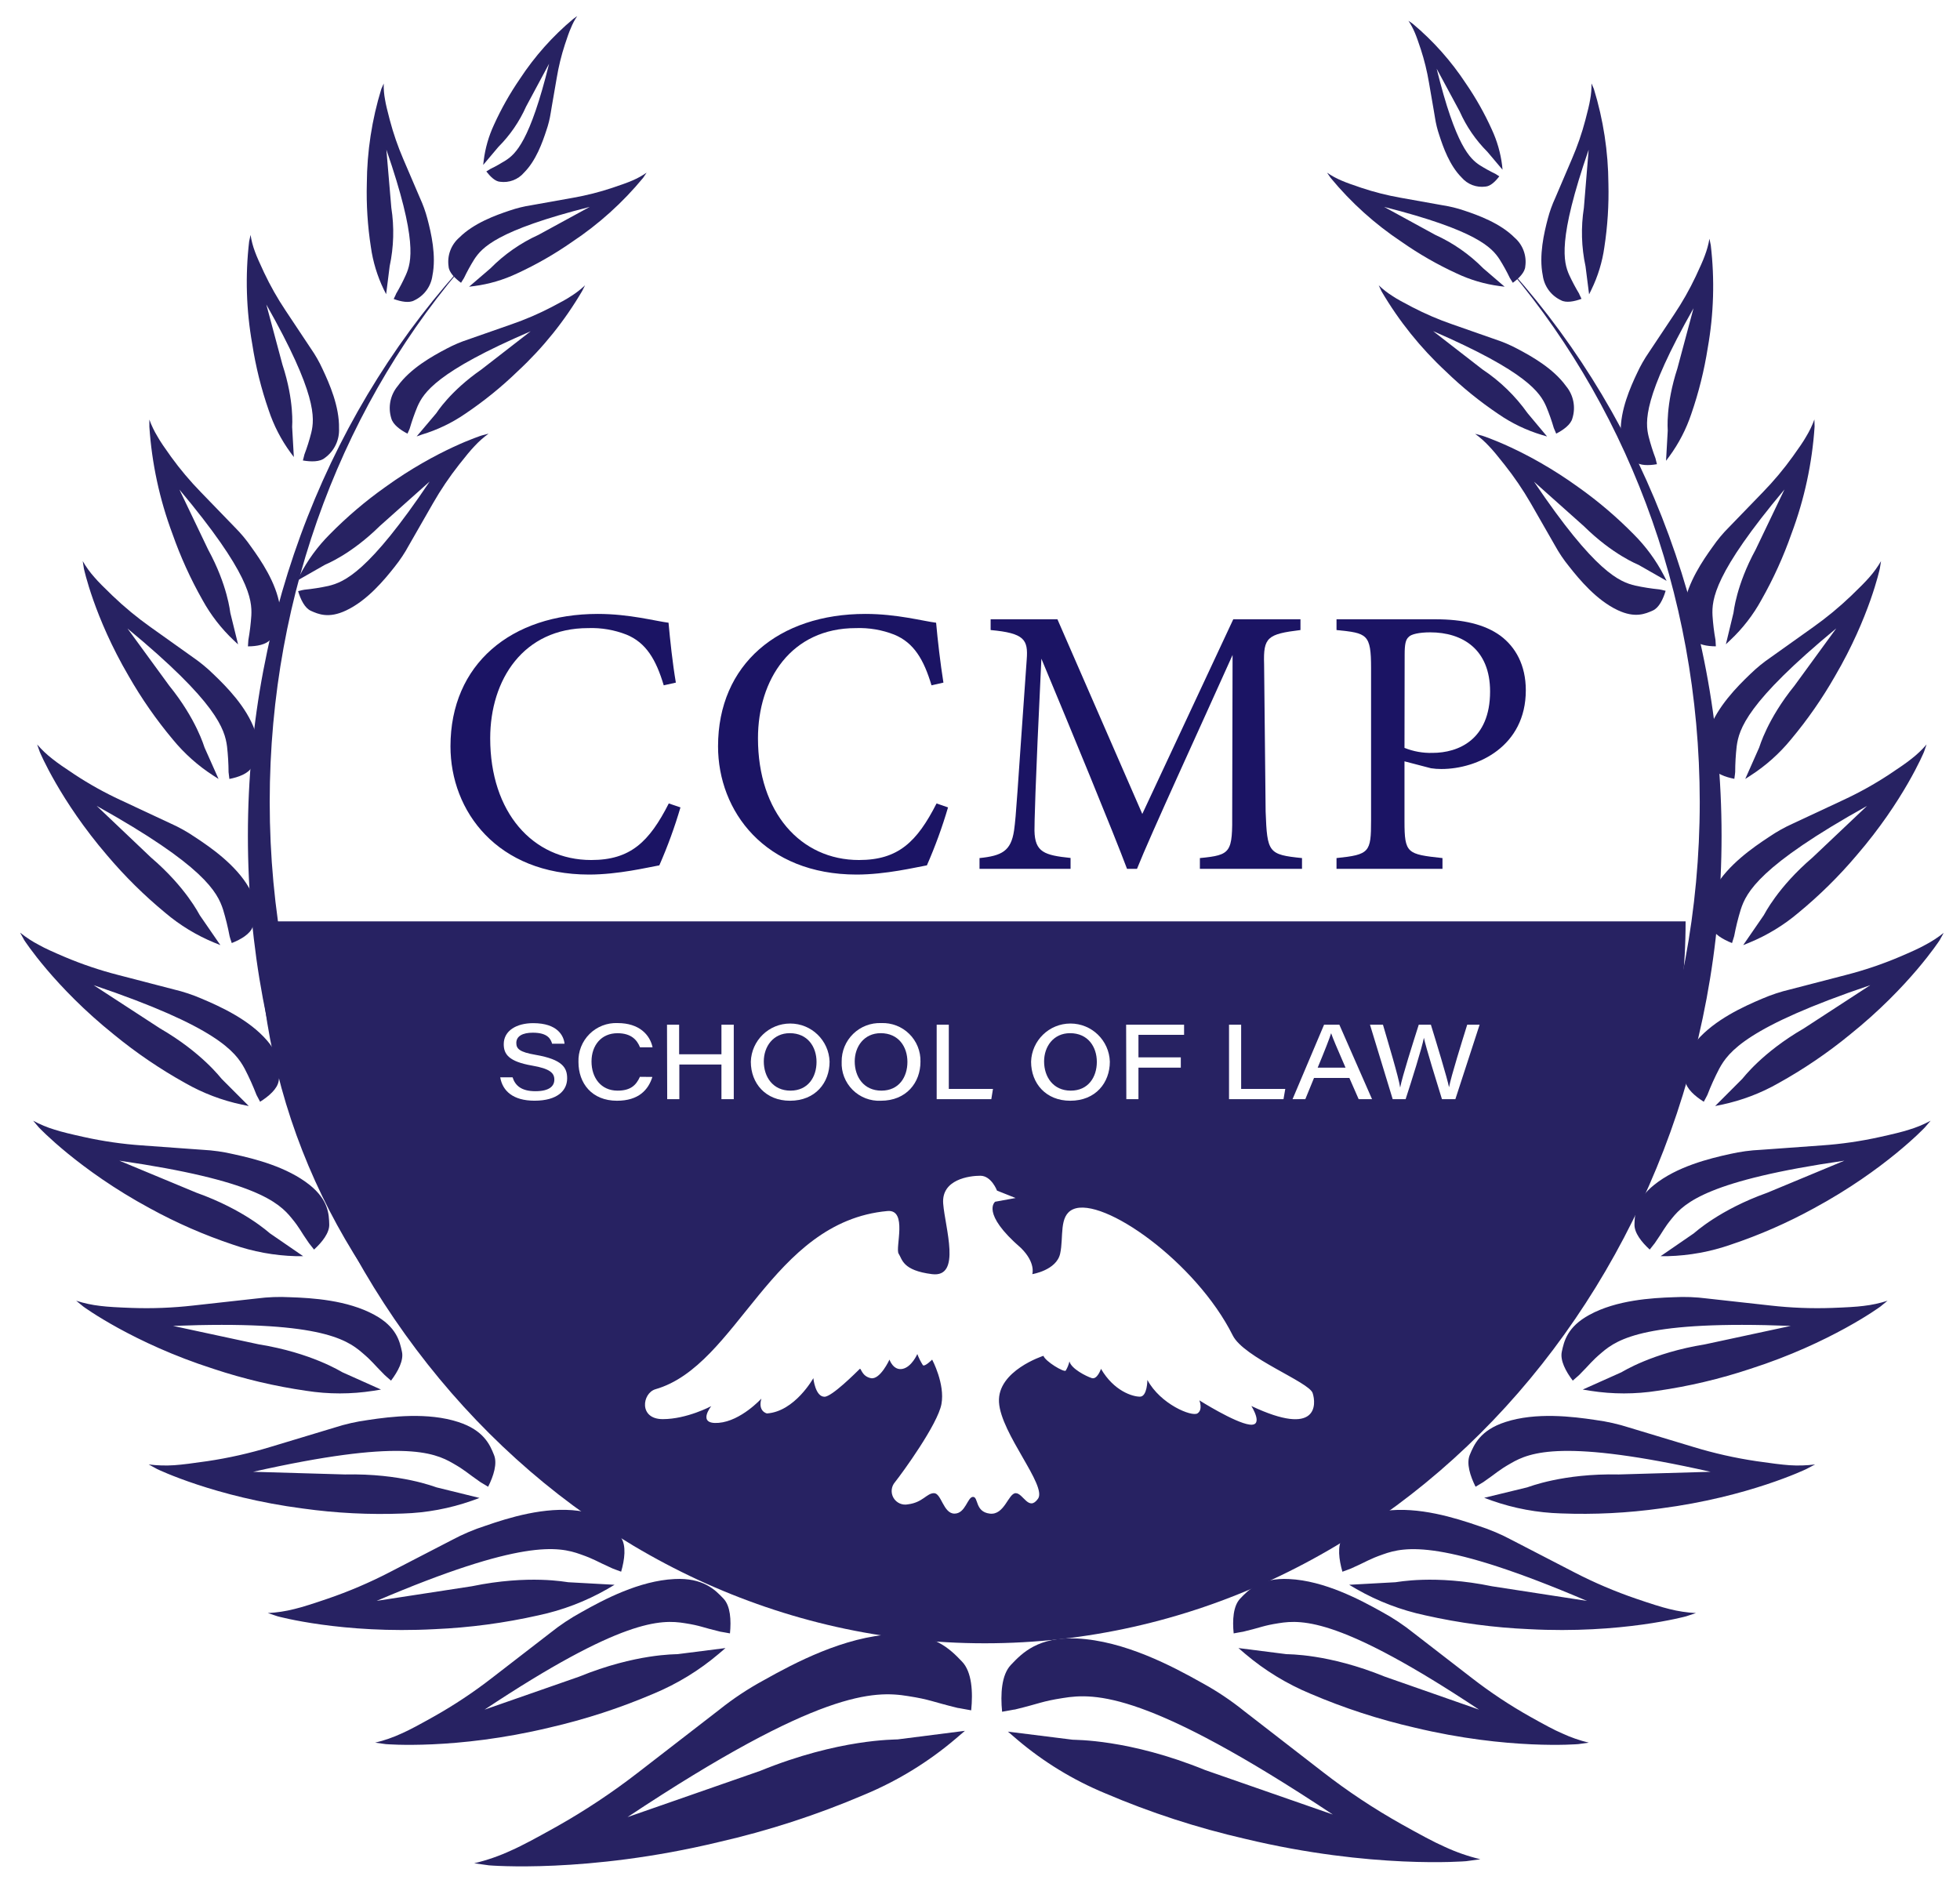 <?xml version="1.0" encoding="UTF-8"?>
<svg width="485px" height="467px" viewBox="0 0 485 467" version="1.1" xmlns="http://www.w3.org/2000/svg" xmlns:xlink="http://www.w3.org/1999/xlink">
    <!-- Generator: Sketch 61.2 (89653) - https://sketch.com -->
    <title>logo_dark_purple</title>
    <desc>Created with Sketch.</desc>
    <defs>
        <filter x="-3.4%" y="-3.5%" width="106.7%" height="107.0%" filterUnits="objectBoundingBox" id="filter-1">
            <feOffset dx="0" dy="3" in="SourceAlpha" result="shadowOffsetOuter1"></feOffset>
            <feGaussianBlur stdDeviation="2.5" in="shadowOffsetOuter1" result="shadowBlurOuter1"></feGaussianBlur>
            <feColorMatrix values="0 0 0 0 0   0 0 0 0 0   0 0 0 0 0  0 0 0 0.5 0" type="matrix" in="shadowBlurOuter1" result="shadowMatrixOuter1"></feColorMatrix>
            <feMerge>
                <feMergeNode in="shadowMatrixOuter1"></feMergeNode>
                <feMergeNode in="SourceGraphic"></feMergeNode>
            </feMerge>
        </filter>
    </defs>
    <g id="Page-1" stroke="none" stroke-width="1" fill="none" fill-rule="evenodd">
        <g id="logo_dark_purple" filter="url(#filter-1)" transform="translate(5, 0)">
            <path d="M131.15,401.09 L116.78,412.19 C112.208,415.744 107.378,418.953 102.33,421.79 C99.01,423.65 96.33,425.12 94.39,425.96 C92.285,426.937 90.087,427.701 87.83,428.24 L87.83,428.24 L90.45,428.6 C90.45,428.6 107.73,430.1 131,424.5 C139.792,422.482 148.386,419.685 156.68,416.14 C162.55,413.706 168.006,410.373 172.85,406.26 L174.52,404.83 L162.64,406.34 C162.26,406.39 152.35,406.18 138.32,411.9 L114.9,420.07 C148.81,397.55 158.54,397.71 164.49,398.68 C168.39,399.29 168.65,399.68 173.26,400.78 C173.46,400.78 174.5,401.02 175.63,401.2 C175.95,397.96 175.76,394.41 174.02,392.59 C171.97,390.43 169.02,387.38 161.89,387.75 C153.2,388.17 144.42,392.82 138.94,395.91 C136.195,397.403 133.588,399.136 131.15,401.09 L131.15,401.09 Z" id="Path" fill="#272262" fill-rule="nonzero"></path>
            <path d="M366,60.82 C399.91,97.11 421,147.75 421,203.82 C421,314.19 339.38,403.65 238.69,403.65 C138,403.65 56.34,314.17 56.34,203.8 C56.34,147.75 77.4,97.11 111.34,60.8 C80.64,95.68 61.74,143.14 61.74,195.44 C61.74,302.54 140.96,389.37 238.67,389.37 C336.38,389.37 415.6,302.54 415.6,195.44 C415.57,143.16 396.68,95.7 366,60.82 Z" id="Path" fill="#272262"></path>
            <path d="M106.81,378.1 L91.34,386.1 C86.415,388.647 81.307,390.827 76.06,392.62 C72.61,393.8 69.79,394.71 67.85,395.17 C65.695,395.721 63.491,396.056 61.27,396.17 L61.27,396.17 L63.68,396.97 C63.68,396.97 79.68,401.38 102.6,400.15 C111.235,399.777 119.819,398.633 128.25,396.73 C134.219,395.46 139.954,393.271 145.25,390.24 L147.07,389.17 L135.61,388.54 C135.24,388.54 125.94,386.6 111.73,389.54 L88.2,393.15 C124.06,377.83 133.2,379.68 138.64,381.63 C142.21,382.88 142.4,383.27 146.54,385.12 C146.72,385.18 147.67,385.57 148.7,385.93 C149.57,382.93 150,379.55 148.7,377.54 C147.14,375.15 144.93,371.77 138.12,370.87 C129.85,369.76 120.78,372.61 115.12,374.57 C112.249,375.493 109.468,376.675 106.81,378.1 L106.81,378.1 Z" id="Path" fill="#272262" fill-rule="nonzero"></path>
            <path d="M77.75,350.28 L61.82,355.09 C56.743,356.633 51.559,357.799 46.31,358.58 C42.86,359.08 40.05,359.45 38.15,359.58 C36.029,359.725 33.899,359.662 31.79,359.39 L31.79,359.39 L33.91,360.55 C33.91,360.55 48.22,367.48 69.96,370.3 C78.147,371.444 86.42,371.859 94.68,371.54 C100.503,371.37 106.264,370.301 111.76,368.37 L113.65,367.68 L103,365.06 C102.65,364.98 94.24,361.57 80.36,361.87 L57.64,361.21 C94.03,353.02 102.3,356.34 107.09,359.12 C110.22,360.91 110.33,361.31 113.9,363.78 C114.07,363.86 114.9,364.39 115.79,364.91 C117.13,362.25 118.12,359.14 117.23,357.02 C116.23,354.5 114.68,350.93 108.43,348.9 C100.86,346.43 91.82,347.53 86.11,348.39 C83.272,348.767 80.474,349.4 77.75,350.28 L77.75,350.28 Z" id="Path" fill="#272262" fill-rule="nonzero"></path>
            <path d="M58.56,318.32 L42.78,320.07 C37.748,320.639 32.681,320.837 27.62,320.66 C24.3,320.54 21.62,320.4 19.79,320.16 C17.772,319.932 15.783,319.503 13.85,318.88 L13.85,318.88 L15.64,320.34 C15.64,320.34 27.87,329.34 47.8,335.73 C55.29,338.224 62.987,340.045 70.8,341.17 C76.293,342.03 81.887,342.03 87.38,341.17 L89.28,340.86 L79.72,336.58 C79.41,336.44 72.1,331.78 59.02,329.67 L37.82,325.11 C73.38,323.72 80.58,328.27 84.58,331.71 C87.21,333.94 87.25,334.33 90.18,337.26 C90.31,337.37 91,338.01 91.76,338.65 C93.47,336.39 94.94,333.65 94.46,331.49 C93.92,328.94 93.12,325.34 87.62,322.36 C80.93,318.72 72.26,318.19 66.76,318.01 C64.023,317.864 61.278,317.968 58.56,318.32 Z" id="Path" fill="#272262" fill-rule="nonzero"></path>
            <path d="M45.16,281.53 C44.87,281.53 42.99,281.36 30.07,280.44 C25.262,280.106 20.485,279.414 15.78,278.37 C12.69,277.69 10.19,277.09 8.53,276.55 C6.681,275.997 4.895,275.253 3.2,274.33 L3.2,274.33 L4.62,276 C4.62,276 14.52,286.52 32.07,296 C38.647,299.609 45.535,302.621 52.65,305 C57.645,306.745 62.881,307.706 68.17,307.85 L70.01,307.85 L61.79,302.2 C61.52,302.02 55.49,296.39 43.61,292.15 L24.53,284.22 C58.08,289.07 64.03,294.57 67.18,298.47 C69.27,301.01 69.18,301.39 71.46,304.64 C71.57,304.77 72.1,305.48 72.71,306.22 C74.71,304.39 76.55,302.07 76.47,299.98 C76.4,297.5 76.29,293.98 71.64,290.24 C66,285.74 58,283.75 52.86,282.63 C50.331,282.034 47.754,281.665 45.16,281.53 Z" id="Path" fill="#272262" fill-rule="nonzero"></path>
            <path d="M38,241.84 L24.1,238.23 C19.665,237.087 15.32,235.62 11.1,233.84 C8.33,232.66 6.1,231.67 4.65,230.84 C3.019,229.998 1.478,228.993 0.05,227.84 L0,227.84 L1,229.65 C1,229.65 8.43,241.18 23.2,253.02 C28.712,257.541 34.619,261.557 40.85,265.02 C45.212,267.511 49.935,269.309 54.85,270.35 L56.56,270.7 L49.87,264 C49.64,263.79 44.97,257.49 34.6,251.49 L18.16,240.79 C48.66,251.1 53.27,257.27 55.54,261.45 C56.636,263.561 57.614,265.731 58.47,267.95 C58.56,268.09 58.93,268.85 59.36,269.64 C61.54,268.27 63.67,266.43 63.96,264.46 C64.32,262.13 64.81,258.84 61.12,254.53 C56.65,249.31 49.49,246.07 44.9,244.13 C42.672,243.165 40.363,242.399 38,241.84 L38,241.84 Z" id="Path" fill="#272262" fill-rule="nonzero"></path>
            <path d="M37.14,200.74 C36.91,200.62 35.37,199.9 24.82,194.98 C20.886,193.157 17.092,191.044 13.47,188.66 C11.09,187.09 9.18,185.78 7.97,184.8 C6.591,183.738 5.325,182.539 4.19,181.22 L4.19,181.22 L4.85,183.09 C4.85,183.09 9.85,195.09 21.51,208.67 C25.872,213.831 30.688,218.59 35.9,222.89 C39.525,225.962 43.608,228.448 48,230.26 L49.53,230.88 L44.44,223.49 C44.27,223.25 41.01,216.59 32.38,209.21 L18.93,196.43 C45.56,211.27 48.8,217.8 50.2,222.09 C50.853,224.246 51.391,226.436 51.81,228.65 C51.81,228.79 52.08,229.56 52.35,230.37 C54.62,229.47 56.91,228.12 57.52,226.37 C58.26,224.26 59.29,221.28 56.59,216.64 C53.32,211 47.21,206.75 43.27,204.16 C41.334,202.837 39.283,201.692 37.14,200.74 L37.14,200.74 Z" id="Path" fill="#272262" fill-rule="nonzero"></path>
            <path d="M42.72,159.64 C42.52,159.5 41.22,158.56 32.26,152.19 C28.922,149.823 25.763,147.213 22.81,144.38 C20.87,142.51 19.31,140.97 18.36,139.85 C17.262,138.62 16.293,137.279 15.47,135.85 L15.47,135.85 L15.76,137.7 C15.76,137.7 18.29,149.7 26.84,164.3 C30.011,169.847 33.668,175.101 37.77,180 C40.62,183.474 43.994,186.484 47.77,188.92 L49.08,189.76 L45.62,182 C45.5,181.74 43.62,175 36.87,166.67 L26.55,152.53 C48.73,170.86 50.61,177.48 51.18,181.71 C51.419,183.822 51.546,185.945 51.56,188.07 C51.56,188.21 51.65,188.96 51.76,189.76 C54.02,189.32 56.38,188.45 57.26,186.91 C58.26,185.08 59.76,182.48 58.05,177.71 C55.98,171.91 51.05,166.92 47.82,163.84 C46.244,162.296 44.538,160.891 42.72,159.64 L42.72,159.64 Z" id="Path" fill="#272262" fill-rule="nonzero"></path>
            <path d="M53.12,127.49 C52.97,127.32 51.91,126.23 44.72,118.81 C42.035,116.058 39.555,113.114 37.3,110 C35.82,107.94 34.65,106.25 33.96,105 C33.155,103.68 32.485,102.283 31.96,100.83 L31.96,100.83 L31.96,102.59 C32.562,111.658 34.486,120.589 37.67,129.1 C39.657,134.763 42.143,140.238 45.1,145.46 C47.142,149.177 49.754,152.551 52.84,155.46 L53.91,156.46 L52,148.69 C51.93,148.44 51.34,141.88 46.51,133.02 L39.39,118.14 C56.78,138.89 57.39,145.34 57.19,149.35 C57.056,151.362 56.813,153.365 56.46,155.35 C56.46,155.49 56.39,156.19 56.35,156.95 C58.52,156.95 60.85,156.53 61.92,155.25 C63.2,153.73 65,151.57 64.23,146.87 C63.31,141.15 59.58,135.69 57.13,132.3 C55.942,130.579 54.6,128.969 53.12,127.49 L53.12,127.49 Z" id="Path" fill="#272262" fill-rule="nonzero"></path>
            <path d="M71.94,83.28 C71.82,83.1 71.05,81.92 65.67,73.85 C63.664,70.849 61.882,67.704 60.34,64.44 C59.34,62.29 58.54,60.54 58.1,59.31 C57.589,57.959 57.22,56.558 57,55.13 L57,55.13 L56.65,56.75 C55.665,65.209 55.924,73.766 57.42,82.15 C58.274,87.709 59.633,93.178 61.48,98.49 C62.724,102.254 64.549,105.8 66.89,109 L67.71,110.1 L67.29,102.65 C67.29,102.41 67.85,96.25 64.9,87.27 L60.9,72.35 C73.41,94.43 72.9,100.48 72.01,104.13 C71.548,105.947 70.984,107.737 70.32,109.49 C70.32,109.61 70.11,110.26 69.95,110.95 C71.95,111.29 74.17,111.33 75.37,110.32 C77.713,108.638 79.039,105.88 78.89,103 C79,97.57 76.5,91.91 74.83,88.36 C74.023,86.582 73.056,84.882 71.94,83.28 Z" id="Path" fill="#272262" fill-rule="nonzero"></path>
            <path d="M98.92,46 C98.85,45.82 98.32,44.6 94.76,36.29 C93.433,33.194 92.333,30.006 91.47,26.75 C90.91,24.62 90.47,22.87 90.28,21.67 C90.028,20.352 89.918,19.011 89.95,17.67 L89.95,17.67 L89.36,19 C87.025,26.593 85.816,34.487 85.77,42.43 C85.631,47.676 85.966,52.924 86.77,58.11 C87.281,61.769 88.361,65.325 89.97,68.65 L90.55,69.8 L91.42,62.89 C92.444,58.123 92.583,53.208 91.83,48.39 L90.61,34.05 C98.35,56.42 96.84,61.88 95.42,65.05 C94.701,66.651 93.893,68.21 93,69.72 C93,69.83 92.69,70.38 92.42,70.99 C94.19,71.64 96.22,72.05 97.5,71.34 C99.943,70.198 101.638,67.892 102,65.22 C103,60.27 101.69,54.64 100.75,51.1 C100.29,49.35 99.678,47.643 98.92,46 Z" id="Path" fill="#272262" fill-rule="nonzero"></path>
            <path d="M96.15,132 C96.26,131.8 97.01,130.49 102.15,121.53 C104.065,118.186 106.225,114.987 108.61,111.96 C110.17,109.96 111.48,108.38 112.44,107.38 C113.491,106.247 114.65,105.219 115.9,104.31 L115.9,104.31 L114.2,104.76 C114.2,104.76 103.2,108.22 90.29,117.56 C85.395,121.032 80.817,124.931 76.61,129.21 C73.618,132.197 71.108,135.632 69.17,139.39 L68.5,140.7 L75.43,136.75 C75.65,136.63 81.8,134.24 88.99,127.16 L101.32,116.16 C86.19,138.68 80.16,141.05 76.25,142 C74.296,142.422 72.319,142.733 70.33,142.93 C70.2,142.93 69.5,143.1 68.77,143.28 C69.38,145.35 70.41,147.48 71.94,148.16 C73.75,148.97 76.32,150.11 80.63,148.07 C85.87,145.61 90.09,140.52 92.68,137.23 C93.99,135.593 95.151,133.843 96.15,132 Z" id="Path" fill="#272262" fill-rule="nonzero"></path>
            <path d="M110.86,81 L121.55,77.26 C124.957,76.085 128.272,74.661 131.47,73 C133.57,71.9 135.26,71 136.34,70.26 C137.569,69.49 138.718,68.599 139.77,67.6 L139.77,67.6 L139.06,69 C134.759,76.349 129.401,83.027 123.16,88.82 C119.125,92.737 114.748,96.284 110.08,99.42 C106.812,101.664 103.216,103.388 99.42,104.53 L98.1,105 L102.93,99.29 C103.08,99.11 106.33,93.85 114.09,88.46 L126.31,78.98 C103,89 99.81,94.18 98.29,97.62 C97.573,99.352 96.949,101.121 96.42,102.92 C96.42,103.03 96.12,103.65 95.83,104.31 C94.03,103.38 92.24,102.07 91.83,100.54 C90.963,97.778 91.559,94.765 93.41,92.54 C96.57,88.14 101.99,85.13 105.47,83.3 C107.197,82.38 109,81.61 110.86,81 Z" id="Path" fill="#272262" fill-rule="nonzero"></path>
            <path d="M126.4,47.8 L136.8,45.94 C140.117,45.357 143.386,44.528 146.58,43.46 C148.67,42.76 150.37,42.16 151.48,41.67 C152.715,41.142 153.894,40.493 155,39.73 L155,39.73 L154.15,41 C149.097,47.128 143.167,52.476 136.55,56.87 C132.249,59.875 127.687,62.488 122.92,64.68 C119.576,66.26 116.007,67.31 112.34,67.79 L111.07,67.95 L116.36,63.41 C119.786,59.94 123.82,57.127 128.26,55.11 L140.93,48.2 C117.93,54.03 114.25,58.28 112.34,61.2 C111.416,62.682 110.574,64.215 109.82,65.79 C109.76,65.89 109.44,66.43 109.08,66.98 C107.55,65.85 106.08,64.38 106,62.92 C105.613,60.252 106.607,57.57 108.64,55.8 C112.22,52.22 117.64,50.26 121.13,49.1 C122.845,48.512 124.608,48.077 126.4,47.8 L126.4,47.8 Z" id="Path" fill="#272262" fill-rule="nonzero"></path>
            <path d="M173,420.08 C172.62,420.37 170.1,422.31 152.89,435.63 C146.483,440.599 139.718,445.088 132.65,449.06 C128,451.66 124.19,453.73 121.52,454.9 C118.575,456.27 115.5,457.338 112.34,458.09 L112.34,458.09 L116.01,458.6 C116.07,458.6 140.21,460.69 172.79,452.85 C185.116,450.036 197.165,446.12 208.79,441.15 C217.011,437.743 224.65,433.074 231.43,427.31 L233.77,425.31 L217.14,427.43 C216.6,427.51 202.72,427.22 183.08,435.23 L150.28,446.66 C197.76,415.13 211.39,415.36 219.72,416.72 C225.18,417.57 225.55,418.08 232,419.65 C232.28,419.65 233.75,419.99 235.32,420.24 C235.78,415.7 235.5,410.73 233.06,408.19 C230.19,405.19 226.11,400.9 216.06,401.4 C203.9,402 191.6,408.51 183.92,412.83 C180.073,414.919 176.419,417.346 173,420.08 L173,420.08 Z" id="Path" fill="#272262" fill-rule="nonzero"></path>
            <path d="M344.78,401.09 L359.14,412.19 C363.712,415.744 368.542,418.953 373.59,421.79 C376.91,423.65 379.59,425.12 381.59,425.96 C383.695,426.937 385.893,427.701 388.15,428.24 L388.15,428.24 L385.53,428.6 C385.48,428.6 368.24,430.1 344.97,424.5 C336.182,422.483 327.591,419.685 319.3,416.14 C313.428,413.704 307.969,410.371 303.12,406.26 L301.45,404.83 L313.33,406.34 C313.72,406.39 323.63,406.18 337.66,411.9 L361,420.07 C327.09,397.55 317.35,397.71 311.41,398.68 C307.5,399.29 307.24,399.68 302.63,400.78 C302.43,400.78 301.39,401.02 300.27,401.2 C299.94,397.96 300.14,394.41 301.88,392.59 C303.94,390.43 306.88,387.38 314,387.75 C322.7,388.17 331.48,392.82 337,395.91 C339.741,397.403 342.345,399.137 344.78,401.09 L344.78,401.09 Z" id="Path" fill="#272262" fill-rule="nonzero"></path>
            <path d="M369.11,378.1 L384.58,386.1 C389.509,388.648 394.619,390.827 399.87,392.62 C403.32,393.8 406.14,394.71 408.08,395.17 C410.234,395.722 412.439,396.057 414.66,396.17 L414.66,396.17 L412.25,396.97 C412.25,396.97 396.25,401.38 373.33,400.15 C364.692,399.777 356.104,398.632 347.67,396.73 C341.702,395.458 335.967,393.269 330.67,390.24 L328.85,389.17 L340.31,388.54 C340.68,388.54 349.98,386.6 364.2,389.54 L387.69,393.16 C351.82,377.84 342.69,379.69 337.24,381.64 C333.67,382.89 333.49,383.28 329.34,385.13 C329.17,385.19 328.21,385.58 327.18,385.94 C326.31,382.94 325.89,379.56 327.18,377.55 C328.73,375.16 330.95,371.78 337.76,370.88 C346.02,369.77 355.11,372.62 360.81,374.58 C363.679,375.496 366.457,376.675 369.11,378.1 L369.11,378.1 Z" id="Path" fill="#272262" fill-rule="nonzero"></path>
            <path d="M398.18,350.28 L414.11,355.09 C419.184,356.634 424.364,357.8 429.61,358.58 C433.06,359.08 435.88,359.45 437.77,359.58 C439.894,359.725 442.028,359.661 444.14,359.39 L444.14,359.39 L442,360.52 C442,360.52 427.7,367.45 405.95,370.27 C397.766,371.414 389.497,371.829 381.24,371.51 C375.417,371.341 369.656,370.272 364.16,368.34 L362.26,367.65 L372.92,365.06 C373.27,364.98 381.69,361.57 395.57,361.87 L418.28,361.21 C381.9,353.02 373.62,356.34 368.84,359.12 C365.7,360.91 365.6,361.31 362.02,363.78 C361.87,363.86 361.02,364.39 360.13,364.91 C358.79,362.25 357.81,359.14 358.7,357.02 C359.75,354.5 361.25,350.93 367.49,348.9 C375.07,346.43 384.11,347.53 389.81,348.39 C392.651,348.768 395.452,349.401 398.18,350.28 Z" id="Path" fill="#272262" fill-rule="nonzero"></path>
            <path d="M417.37,318.32 L433.15,320.07 C438.182,320.64 443.249,320.837 448.31,320.66 C451.62,320.54 454.31,320.4 456.14,320.16 C458.154,319.931 460.141,319.503 462.07,318.88 L462.07,318.88 L460.28,320.34 C460.28,320.34 448.05,329.34 428.13,335.73 C420.64,338.224 412.943,340.044 405.13,341.17 C399.637,342.03 394.043,342.03 388.55,341.17 L386.65,340.86 L396.22,336.58 C396.53,336.44 403.83,331.78 416.91,329.67 L438.12,325.11 C402.55,323.72 395.36,328.27 391.35,331.71 C388.72,333.94 388.68,334.33 385.76,337.26 C385.63,337.37 384.93,338.01 384.18,338.65 C382.46,336.39 381,333.65 381.47,331.49 C382.01,328.94 382.81,325.34 388.32,322.36 C395,318.72 403.67,318.19 409.17,318.01 C411.907,317.865 414.652,317.969 417.37,318.32 Z" id="Path" fill="#272262" fill-rule="nonzero"></path>
            <path d="M430.77,281.53 C431.05,281.53 432.94,281.36 445.85,280.44 C450.658,280.107 455.435,279.416 460.14,278.37 C463.24,277.69 465.74,277.09 467.39,276.55 C469.242,275.996 471.031,275.252 472.73,274.33 L472.73,274.33 L471.3,276 C471.3,276 461.4,286.52 443.85,296 C437.277,299.61 430.393,302.623 423.28,305 C418.281,306.745 413.043,307.706 407.75,307.85 L405.92,307.85 L414.14,302.2 C414.4,302.02 420.44,296.39 432.32,292.15 L451.39,284.22 C417.84,289.07 411.89,294.57 408.74,298.47 C406.66,301.01 406.74,301.39 404.47,304.64 C404.35,304.77 403.83,305.48 403.22,306.22 C401.22,304.39 399.38,302.07 399.45,299.98 C399.52,297.5 399.64,293.98 404.28,290.24 C409.92,285.68 417.95,283.69 423.07,282.57 C425.6,281.994 428.177,281.646 430.77,281.53 L430.77,281.53 Z" id="Path" fill="#272262" fill-rule="nonzero"></path>
            <path d="M438,241.84 L451.91,238.23 C456.345,237.088 460.69,235.621 464.91,233.84 C467.68,232.66 469.91,231.67 471.37,230.84 C472.998,229.994 474.539,228.989 475.97,227.84 L475.97,227.84 L474.97,229.65 C474.97,229.65 467.53,241.18 452.77,253.02 C447.255,257.541 441.344,261.557 435.11,265.02 C430.748,267.511 426.025,269.309 421.11,270.35 L419.41,270.7 L426.1,264 C426.33,263.79 430.99,257.49 441.36,251.49 L457.8,240.79 C427.3,251.1 422.7,257.27 420.43,261.45 C419.327,263.559 418.345,265.729 417.49,267.95 C417.41,268.09 417.04,268.85 416.6,269.64 C414.43,268.27 412.3,266.43 412.01,264.46 C411.65,262.13 411.15,258.84 414.84,254.53 C419.32,249.31 426.47,246.07 431.06,244.13 C433.302,243.165 435.624,242.399 438,241.84 Z" id="Path" fill="#272262" fill-rule="nonzero"></path>
            <path d="M438.78,200.74 C439.01,200.62 440.55,199.9 451.1,194.98 C455.037,193.156 458.834,191.044 462.46,188.66 C464.83,187.09 466.75,185.78 467.96,184.8 C469.337,183.74 470.601,182.541 471.73,181.22 L471.73,181.22 L471.08,183.09 C471.08,183.09 466.13,195.09 454.41,208.67 C450.044,213.834 445.221,218.593 440,222.89 C436.368,225.963 432.279,228.449 427.88,230.26 L426.35,230.88 L431.44,223.49 C431.61,223.25 434.87,216.59 443.5,209.21 L457,196.43 C430.37,211.27 427.13,217.8 425.74,222.09 C425.078,224.245 424.537,226.435 424.12,228.65 C424.07,228.79 423.85,229.56 423.59,230.37 C421.32,229.47 419.02,228.12 418.41,226.37 C417.68,224.26 416.65,221.28 419.35,216.64 C422.62,211 428.73,206.75 432.67,204.16 C434.598,202.836 436.643,201.691 438.78,200.74 Z" id="Path" fill="#272262" fill-rule="nonzero"></path>
            <path d="M433.21,159.64 C433.4,159.5 434.71,158.56 443.67,152.19 C447.006,149.821 450.165,147.21 453.12,144.38 C455.06,142.51 456.61,140.97 457.57,139.85 C458.665,138.617 459.633,137.277 460.46,135.85 L460.46,135.85 L460.16,137.7 C460.16,137.7 457.63,149.7 449.08,164.3 C445.916,169.849 442.261,175.103 438.16,180 C435.313,183.478 431.939,186.488 428.16,188.92 L426.86,189.76 L430.3,182 C430.42,181.74 432.3,175 439.05,166.67 L449.38,152.5 C427.19,170.83 425.31,177.45 424.74,181.68 C424.499,183.792 424.376,185.915 424.37,188.04 C424.37,188.18 424.28,188.93 424.16,189.73 C421.91,189.29 419.54,188.42 418.67,186.88 C417.67,185.05 416.16,182.45 417.88,177.68 C419.94,171.88 424.88,166.89 428.1,163.81 C429.677,162.272 431.387,160.877 433.21,159.64 Z" id="Path" fill="#272262" fill-rule="nonzero"></path>
            <path d="M422.81,127.49 C422.96,127.32 424.01,126.23 431.21,118.81 C433.896,116.051 436.373,113.097 438.62,109.97 C440.1,107.91 441.28,106.22 441.97,104.97 C442.774,103.65 443.444,102.253 443.97,100.8 L443.97,100.8 L444.02,102.56 C443.417,111.628 441.49,120.56 438.3,129.07 C436.317,134.734 433.831,140.21 430.87,145.43 C428.836,149.152 426.223,152.527 423.13,155.43 L422.07,156.43 L423.94,148.68 C424.01,148.43 424.6,141.87 429.43,133.01 L436.56,118.13 C419.16,138.88 418.56,145.33 418.76,149.34 C418.889,151.352 419.132,153.356 419.49,155.34 C419.49,155.48 419.56,156.18 419.59,156.94 C417.43,156.94 415.09,156.52 414.02,155.24 C412.74,153.72 410.94,151.56 411.71,146.86 C412.64,141.14 416.36,135.68 418.81,132.29 C419.994,130.571 421.333,128.965 422.81,127.49 L422.81,127.49 Z" id="Path" fill="#272262" fill-rule="nonzero"></path>
            <path d="M403,84.22 L409.27,74.8 C411.281,71.8 413.066,68.655 414.61,65.39 C415.61,63.24 416.42,61.48 416.85,60.26 C417.369,58.907 417.754,57.507 418,56.08 L418,56.08 L418.33,57.69 C419.323,66.148 419.07,74.706 417.58,83.09 C416.71,88.646 415.348,94.115 413.51,99.43 C412.252,103.189 410.42,106.731 408.08,109.93 L407.26,111.02 L407.68,103.57 C407.68,103.33 407.13,97.18 410.06,88.2 L414.06,73.28 C401.56,95.36 402.06,101.4 402.96,105.06 C403.425,106.876 403.989,108.666 404.65,110.42 C404.65,110.54 404.86,111.18 405.01,111.87 C403.01,112.22 400.8,112.25 399.59,111.25 C397.239,109.569 395.905,106.807 396.05,103.92 C395.92,98.5 398.43,92.83 400.11,89.29 C400.928,87.521 401.895,85.825 403,84.22 L403,84.22 Z" id="Path" fill="#272262" fill-rule="nonzero"></path>
            <path d="M379.84,46 L384,36.26 C385.334,33.17 386.434,29.985 387.29,26.73 C387.86,24.59 388.29,22.84 388.48,21.64 C388.732,20.322 388.842,18.981 388.81,17.64 L388.81,17.64 L389.4,19 C391.737,26.606 392.95,34.513 393,42.47 C393.129,47.716 392.794,52.963 392,58.15 C391.491,61.815 390.404,65.376 388.78,68.7 L388.22,69.84 L387.34,62.93 C386.315,58.163 386.176,53.248 386.93,48.43 L388.11,34.05 C380.38,56.42 381.89,61.88 383.3,65.05 C384.035,66.637 384.857,68.182 385.76,69.68 C385.76,69.79 386.08,70.35 386.34,70.95 C384.57,71.61 382.54,72.01 381.26,71.3 C378.817,70.158 377.122,67.852 376.76,65.18 C375.76,60.23 377.08,54.6 378.02,51.06 C378.476,49.323 379.085,47.63 379.84,46 L379.84,46 Z" id="Path" fill="#272262" fill-rule="nonzero"></path>
            <path d="M379.78,132 L373.78,121.53 C371.856,118.199 369.69,115.014 367.3,112 C365.73,110 364.43,108.42 363.46,107.42 C362.413,106.286 361.258,105.258 360.01,104.35 L360.01,104.35 L361.71,104.8 C361.71,104.8 372.71,108.26 385.62,117.6 C390.512,121.072 395.087,124.97 399.29,129.25 C402.279,132.242 404.792,135.676 406.74,139.43 L407.4,140.74 L400.47,136.79 C400.25,136.67 394.1,134.28 386.92,127.2 L374.59,116.2 C389.73,138.64 395.77,141.01 399.67,141.92 C401.627,142.342 403.607,142.653 405.6,142.85 C405.72,142.85 406.42,143.02 407.16,143.2 C406.54,145.27 405.52,147.4 403.99,148.08 C402.17,148.89 399.61,150.03 395.3,147.99 C390.07,145.53 385.84,140.44 383.25,137.15 C381.94,135.542 380.779,133.818 379.78,132 Z" id="Path" fill="#272262" fill-rule="nonzero"></path>
            <path d="M365.06,81 L354.38,77.26 C350.973,76.085 347.658,74.661 344.46,73 C342.36,71.9 340.66,71 339.58,70.26 C338.353,69.491 337.207,68.6 336.16,67.6 L336.16,67.6 L336.86,69.09 C341.167,76.438 346.527,83.116 352.77,88.91 C356.805,92.827 361.182,96.374 365.85,99.51 C369.114,101.755 372.707,103.479 376.5,104.62 L377.82,105.01 L373,99.25 C369.977,94.985 366.194,91.314 361.84,88.42 L349.62,78.94 C372.9,89.04 376.12,94.18 377.62,97.62 C378.341,99.351 378.966,101.12 379.49,102.92 C379.55,103.03 379.8,103.65 380.08,104.31 C381.88,103.38 383.68,102.07 384.08,100.54 C384.957,97.78 384.365,94.764 382.51,92.54 C379.34,88.14 373.92,85.13 370.45,83.3 C368.723,82.379 366.92,81.61 365.06,81 L365.06,81 Z" id="Path" fill="#272262" fill-rule="nonzero"></path>
            <path d="M302.9,420.45 L322.27,435.45 C328.434,440.244 334.949,444.569 341.76,448.39 C346.23,450.9 349.9,452.88 352.48,454.01 C355.316,455.329 358.278,456.361 361.32,457.09 L361.32,457.09 L357.79,457.57 C357.73,457.57 334.47,459.57 303.1,452.04 C291.245,449.32 279.655,445.549 268.47,440.77 C260.554,437.493 253.198,432.998 246.67,427.45 L244.41,425.51 L260.41,427.51 C260.94,427.59 274.29,427.3 293.21,435.02 L324.8,446.02 C279.09,415.67 266,415.89 258,417.2 C252.74,418.02 252.39,418.52 246.17,420.03 C245.91,420.03 244.49,420.35 242.97,420.59 C242.54,416.23 242.81,411.44 245.15,408.99 C247.91,406.08 251.85,401.99 261.5,402.46 C273.21,403.03 285.06,409.3 292.45,413.46 C296.134,415.475 299.631,417.814 302.9,420.45 L302.9,420.45 Z" id="Path" fill="#272262" fill-rule="nonzero"></path>
            <path d="M131.28,24.91 C131.28,24.75 131.5,23.66 132.77,16.23 C133.231,13.46 133.899,10.729 134.77,8.06 C135.34,6.31 135.83,4.89 136.25,3.97 C136.666,2.916 137.196,1.91 137.83,0.97 L137.83,0.97 L136.83,1.7 C131.739,5.961 127.301,10.948 123.66,16.5 C121.18,20.105 119.025,23.924 117.22,27.91 C115.921,30.707 115.067,33.689 114.69,36.75 L114.57,37.81 L118.31,33.37 C121.195,30.487 123.523,27.097 125.18,23.37 L130.87,12.77 C126.14,31.94 122.61,35.07 120.16,36.68 C118.926,37.458 117.651,38.169 116.34,38.81 L115.34,39.43 C116.34,40.7 117.52,41.9 118.74,41.98 C120.968,42.286 123.198,41.438 124.66,39.73 C127.66,36.73 129.24,32.19 130.19,29.29 C130.685,27.866 131.05,26.4 131.28,24.91 Z" id="Path" fill="#272262" fill-rule="nonzero"></path>
            <path d="M352,47.8 L341.61,45.94 C338.289,45.359 335.017,44.53 331.82,43.46 C329.73,42.76 328.03,42.16 326.93,41.67 C325.683,41.146 324.494,40.496 323.38,39.73 L323.38,39.73 L324.25,41 C329.305,47.13 335.239,52.478 341.86,56.87 C346.155,59.879 350.714,62.492 355.48,64.68 C358.824,66.259 362.393,67.308 366.06,67.79 L367.32,67.95 L362.04,63.41 C358.614,59.94 354.58,57.127 350.14,55.11 L337.5,48.2 C360.45,54.03 364.18,58.28 366.08,61.2 C367.012,62.68 367.856,64.212 368.61,65.79 C368.67,65.89 368.99,66.43 369.35,66.98 C370.88,65.85 372.35,64.38 372.43,62.92 C372.817,60.25 371.818,57.567 369.78,55.8 C366.21,52.22 360.78,50.26 357.3,49.1 C355.575,48.512 353.801,48.077 352,47.8 Z" id="Path" fill="#272262" fill-rule="nonzero"></path>
            <path d="M350.08,26.08 C350.08,25.92 349.86,24.83 348.59,17.4 C348.125,14.634 347.457,11.907 346.59,9.24 C346.01,7.48 345.52,6.07 345.12,5.14 C344.682,4.092 344.146,3.088 343.52,2.14 L343.52,2.14 L344.57,2.87 C349.65,7.126 354.08,12.102 357.72,17.64 C360.199,21.244 362.35,25.063 364.15,29.05 C365.449,31.847 366.306,34.83 366.69,37.89 L366.8,39 L363.05,34.56 C360.167,31.678 357.841,28.287 356.19,24.56 L350.5,14 C355.23,33.17 358.76,36.31 361.21,37.91 C362.433,38.678 363.698,39.376 365,40 C365.08,40.05 365.53,40.32 366,40.63 C365.05,41.89 363.81,43.09 362.6,43.17 C360.374,43.478 358.144,42.634 356.68,40.93 C353.68,37.93 352.1,33.38 351.16,30.48 C350.668,29.049 350.306,27.576 350.08,26.08 Z" id="Path" fill="#272262" fill-rule="nonzero"></path>
            <path d="M163.38,196.8 C161.945,201.687 160.198,206.477 158.15,211.14 C155.4,211.62 147.99,213.42 140.77,213.42 C118.06,213.42 106.47,197.75 106.47,181.69 C106.47,161.36 121.47,148.92 142.95,148.92 C150.74,148.92 157.3,150.72 160.43,151.1 C160.81,155.38 161.43,161.17 162.24,165.92 L159.24,166.59 C157.34,160.22 154.87,156.04 150.03,154.05 C147.008,152.864 143.774,152.313 140.53,152.43 C124.53,152.43 116.3,165.16 116.3,179.7 C116.3,198.04 126.85,209.82 141.3,209.82 C150.99,209.82 155.64,205.35 160.49,195.82 L163.38,196.8 Z" id="Path" fill="#1B1464" fill-rule="nonzero"></path>
            <path d="M229.59,196.8 C228.155,201.687 226.408,206.477 224.36,211.14 C221.61,211.62 214.2,213.42 206.98,213.42 C184.27,213.42 172.68,197.75 172.68,181.69 C172.68,161.36 187.68,148.92 209.16,148.92 C216.95,148.92 223.51,150.72 226.64,151.1 C227.02,155.38 227.69,161.17 228.45,165.92 L225.5,166.59 C223.6,160.22 221.13,156.04 216.29,154.05 C213.268,152.864 210.034,152.313 206.79,152.43 C190.79,152.43 182.56,165.16 182.56,179.7 C182.56,198.04 193.11,209.82 207.56,209.82 C217.25,209.82 221.9,205.35 226.75,195.82 L229.59,196.8 Z" id="Path" fill="#1B1464" fill-rule="nonzero"></path>
            <path d="M291.91,212 L291.91,209.34 C299.7,208.58 299.98,208.01 299.91,197.84 L300,159.08 C292.21,176.47 279.67,203.64 276.35,212 L273.88,212 C270.65,203.35 259.88,177.23 252.69,160 C251.08,193.26 250.98,200.76 250.98,202.56 C251.08,207.89 253.45,208.64 259.91,209.31 L259.91,212 L237.38,212 L237.38,209.34 C242.89,208.77 245.17,207.63 245.93,202.5 C246.5,198.32 246.59,194.9 249.06,160.22 C249.44,155.28 248.49,153.67 240.13,152.91 L240.13,150.25 L256.66,150.25 L277.66,198.42 L300.17,150.25 L316.8,150.25 L316.8,152.91 C308.63,153.91 307.58,154.71 307.8,161.36 L308.18,197.84 C308.56,208.01 308.85,208.49 317.18,209.34 L317.18,212 L291.91,212 Z" id="Path" fill="#1B1464" fill-rule="nonzero"></path>
            <path d="M350.23,150.25 C356.98,150.25 362.39,151.48 366.29,154.33 C369.99,157.09 372.56,161.55 372.56,167.82 C372.56,181.69 360.68,187.3 351.66,187.3 C350.8,187.305 349.94,187.242 349.09,187.11 L342.54,185.4 L342.54,200.22 C342.54,208.22 343.2,208.39 351.94,209.34 L351.94,212 L325.72,212 L325.72,209.34 C333.89,208.49 334.27,207.92 334.27,200.03 L334.27,162.31 C334.27,153.86 333.27,153.67 325.72,152.91 L325.72,150.25 L350.23,150.25 Z M342.54,182.07 C344.74,182.957 347.099,183.379 349.47,183.31 C355.84,183.31 363.72,180.08 363.72,168.11 C363.72,157.66 356.88,153.48 348.9,153.48 C346.15,153.48 344.15,153.95 343.58,154.62 C342.82,155.28 342.58,156.42 342.58,158.99 L342.54,182.07 Z" id="Shape" fill="#1B1464" fill-rule="nonzero"></path>
            <path d="M412.1,225 C412.1,316.13 333.1,390 235.6,390 C138.1,390 59.1,316.13 59.1,225 M159,348.18 C165,348.18 171,344.96 171,344.96 C171,344.96 167.32,349.56 172.84,349.1 C178.36,348.64 183.4,343.1 183.4,343.1 C182.48,346.31 184.78,346.77 184.78,346.77 C191.67,346.31 196.26,338.04 196.26,338.04 C196.26,338.04 196.72,342.64 199.02,342.64 C200.86,342.64 206.83,336.64 207.75,335.75 C208.07,335.42 208.21,337.58 210.5,338.04 C212.79,338.5 215.1,333.45 215.1,333.45 C215.1,333.45 216.02,336.2 218.31,335.75 C220.6,335.3 221.99,332.07 221.99,332.07 C222.355,333.035 222.817,333.959 223.37,334.83 C223.83,335.29 225.66,333.45 225.66,333.45 C225.66,333.45 228.88,339.45 227.96,344.45 C227.04,349.45 218.31,361.45 216.48,363.75 C215.523,364.836 215.369,366.412 216.098,367.663 C216.826,368.913 218.274,369.557 219.69,369.26 C223.37,368.8 224.29,366.5 226.12,366.5 C227.95,366.5 228.42,371.56 231.18,371.56 C233.94,371.56 234.39,367.42 235.77,367.42 C237.15,367.42 236.23,371.1 239.9,371.56 C243.57,372.02 244.5,366.5 246.34,366.5 C248.18,366.5 249.55,371.1 251.85,367.88 C254.15,364.66 242.66,351.8 242.2,343.99 C241.74,336.18 253.2,332.51 253.2,332.51 C253.66,333.89 258.25,336.64 258.71,336.18 C259.139,335.472 259.449,334.698 259.63,333.89 C260.09,335.73 263.76,337.56 265.14,338.02 C266.52,338.48 267.44,335.73 267.44,335.73 C270.65,341.24 275.25,342.62 277.08,342.62 C278.91,342.62 278.92,338.48 278.92,338.48 C282.14,344.48 289.92,347.67 291.32,346.75 C292.72,345.83 291.78,343.53 291.78,343.53 C291.78,343.53 300.51,349.05 304.19,349.53 C307.87,350.01 304.65,344.93 304.65,344.93 C321.18,352.74 320.72,344.47 319.81,341.72 C318.9,338.97 302.81,332.99 300.05,327.48 C290.95,309.28 267.9,293.02 260.55,296.24 C256.95,297.81 258.25,303.13 257.33,307.24 C256.41,311.35 250.44,312.3 250.44,312.3 C250.44,312.3 251.36,309.54 247.68,305.87 C237.58,297.14 241.25,294.38 241.25,294.38 L246.31,293.46 L241.71,291.63 C241.71,291.63 240.33,287.95 237.58,287.95 C234.83,287.95 227.93,288.87 228.39,294.84 C228.85,300.81 232.98,313.22 225.63,312.3 C218.28,311.38 218.28,308.62 217.37,307.24 C216.46,305.86 219.66,296.24 214.61,296.68 C185.75,299.3 177.61,334.93 157.19,340.78 C153.9,341.75 153,348.18 159,348.18 Z" id="Shape" fill="#272262" fill-rule="nonzero"></path>
            <path d="M121.84,263.6 C122.47,265.6 123.98,267.03 127.48,267.03 C130.98,267.03 132.17,265.75 132.17,264.16 C132.17,262.57 131.17,261.46 126.65,260.69 C120.91,259.69 119.65,257.89 119.65,255.39 C119.65,252.04 122.84,250.19 126.93,250.19 C133.01,250.19 134.49,253.35 134.7,255.28 L131.62,255.28 C131.28,254.11 130.53,252.55 126.85,252.55 C124.32,252.55 122.76,253.4 122.76,255.09 C122.76,256.5 123.51,257.35 127.53,258.03 C134.26,259.19 135.34,261.27 135.34,263.85 C135.34,266.85 132.96,269.38 127.26,269.38 C121.97,269.38 119.36,266.98 118.78,263.6 L121.84,263.6 Z" id="Path" fill="#FFFFFF" fill-rule="nonzero"></path>
            <path d="M156.43,263.5 C155.43,266.68 153.05,269.39 147.67,269.39 C141.43,269.39 138.14,265.04 138.14,259.82 C138.043,257.225 139.034,254.708 140.874,252.875 C142.714,251.043 145.236,250.062 147.83,250.17 C153.23,250.17 155.83,253.11 156.48,256.17 L153.37,256.17 C152.67,254.44 151.3,252.68 147.79,252.68 C143.79,252.68 141.37,255.68 141.37,259.68 C141.37,263.68 143.69,266.89 147.82,266.89 C151.09,266.89 152.42,265.51 153.35,263.47 L156.43,263.5 Z" id="Path" fill="#FFFFFF" fill-rule="nonzero"></path>
            <polygon id="Path" fill="#FFFFFF" fill-rule="nonzero" points="160.05 250.57 163.05 250.57 163.05 257.89 173.52 257.89 173.52 250.57 176.57 250.57 176.57 269 173.52 269 173.52 260.42 163.1 260.42 163.1 269 160.1 269"></polygon>
            <path d="M200.28,259.72 C200.28,264.91 196.79,269.39 190.48,269.39 C184.48,269.39 180.79,265.12 180.79,259.72 C180.959,254.459 185.272,250.282 190.535,250.282 C195.798,250.282 200.111,254.459 200.28,259.72 L200.28,259.72 Z M184,259.66 C184,263.51 186.27,266.89 190.6,266.89 C194.93,266.89 197.05,263.54 197.05,259.78 C197.05,256.02 194.83,252.67 190.43,252.67 C186.31,252.67 184,256 184,259.66 Z" id="Shape" fill="#FFFFFF" fill-rule="nonzero"></path>
            <path d="M222.77,259.72 C222.77,264.91 219.27,269.39 212.97,269.39 C210.366,269.517 207.829,268.54 205.983,266.699 C204.136,264.858 203.151,262.324 203.27,259.72 C203.235,257.133 204.265,254.645 206.118,252.839 C207.971,251.033 210.485,250.068 213.07,250.17 C215.647,250.067 218.151,251.035 219.988,252.844 C221.826,254.653 222.833,257.142 222.77,259.72 Z M206.5,259.66 C206.5,263.51 208.76,266.89 213.1,266.89 C217.44,266.89 219.54,263.54 219.54,259.78 C219.54,256.02 217.33,252.67 212.93,252.67 C208.8,252.67 206.5,256 206.5,259.66 Z" id="Shape" fill="#FFFFFF" fill-rule="nonzero"></path>
            <polygon id="Path" fill="#FFFFFF" fill-rule="nonzero" points="226.78 250.57 229.78 250.57 229.78 266.46 240.71 266.46 240.3 269 226.78 269"></polygon>
            <path d="M269.63,259.72 C269.63,264.91 266.14,269.39 259.83,269.39 C253.83,269.39 250.14,265.12 250.14,259.72 C250.309,254.459 254.622,250.282 259.885,250.282 C265.148,250.282 269.461,254.459 269.63,259.72 L269.63,259.72 Z M253.36,259.66 C253.36,263.51 255.63,266.89 259.96,266.89 C264.29,266.89 266.41,263.54 266.41,259.78 C266.41,256.02 264.19,252.67 259.79,252.67 C255.66,252.67 253.36,256 253.36,259.66 L253.36,259.66 Z" id="Shape" fill="#FFFFFF" fill-rule="nonzero"></path>
            <polygon id="Path" fill="#FFFFFF" fill-rule="nonzero" points="273.66 250.57 288 250.57 288 253.08 276.71 253.08 276.71 258.65 287.19 258.65 287.19 261.2 276.71 261.2 276.71 269 273.71 269"></polygon>
            <polygon id="Path" fill="#FFFFFF" fill-rule="nonzero" points="299.12 250.57 302.12 250.57 302.12 266.46 313.04 266.46 312.6 269 299.12 269"></polygon>
            <path d="M320.15,263.75 L318,269 L314.84,269 L322.64,250.57 L326.42,250.57 L334.51,269 L331.2,269 L328.9,263.75 L320.15,263.75 Z M327.95,261.2 C325.83,256.32 324.82,253.97 324.39,252.68 L324.39,252.68 C324,253.93 322.81,257 321.06,261.2 L327.95,261.2 Z" id="Shape" fill="#FFFFFF" fill-rule="nonzero"></path>
            <path d="M339.62,269 L334,250.57 L337.21,250.57 C338.51,255.04 341.07,263.47 341.47,266.13 L341.47,266.13 C342,263.33 344.67,254.99 346.07,250.57 L349.07,250.57 C350.34,254.68 353.14,263.86 353.56,266.05 L353.56,266.05 C354.13,263.14 356.74,254.83 358.06,250.57 L361.13,250.57 L355.13,269 L351.81,269 C350.52,264.84 347.81,256.1 347.34,253.81 L347.34,253.81 C346.86,256.34 344.34,264.34 342.82,269 L339.62,269 Z" id="Path" fill="#FFFFFF" fill-rule="nonzero"></path>
        </g>
    </g>
</svg>